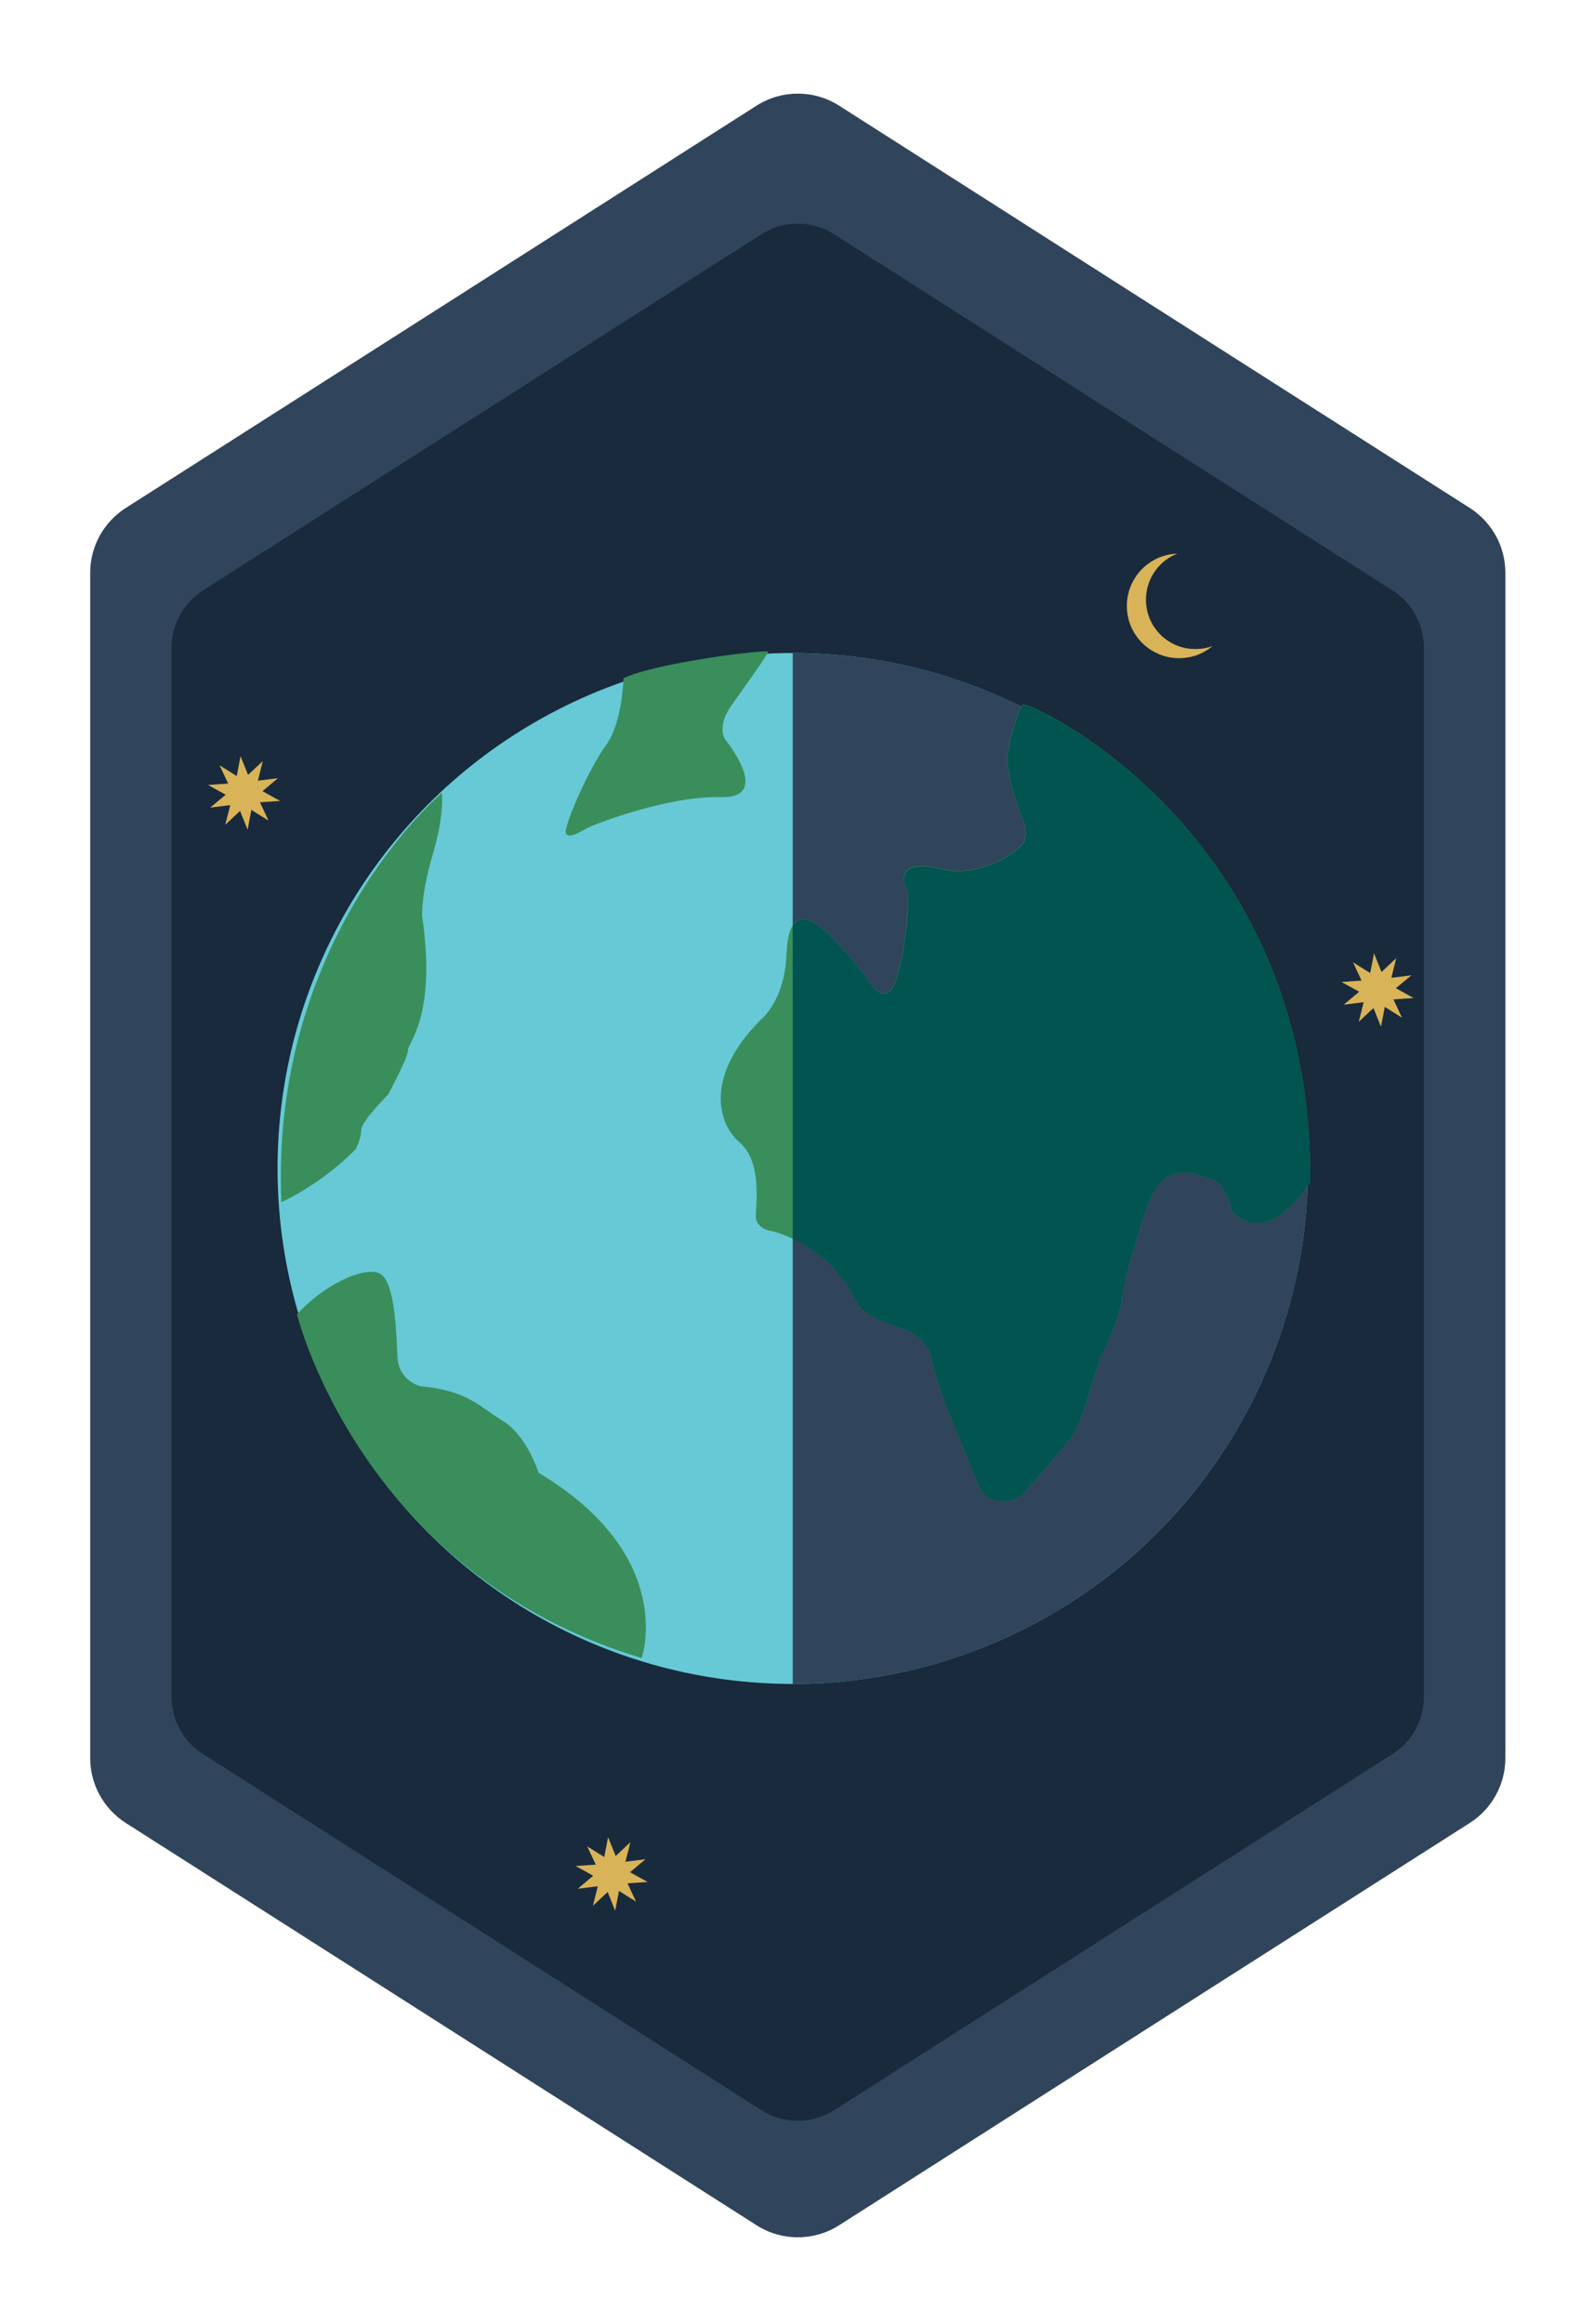 <?xml version="1.0" encoding="utf-8"?>
<!-- Generator: Adobe Illustrator 24.0.3, SVG Export Plug-In . SVG Version: 6.00 Build 0)  -->
<svg version="1.1" id="Layer_1" xmlns="http://www.w3.org/2000/svg" xmlns:xlink="http://www.w3.org/1999/xlink" x="0px" y="0px"
	 viewBox="0 0 153.4 223.51" style="enable-background:new 0 0 153.4 223.51;" xml:space="preserve">
<style type="text/css">
	.st0{fill:#30455B;}
	.st1{fill:#182A3C;}
	.st2{fill:#66C9D5;}
	.st3{fill:#398E5B;}
	.st4{fill:#01544F;}
	.st5{fill:#D9B358;}
</style>
<path class="st0" d="M144.87,55.09v114.02c0,2.52-1.29,4.87-3.42,6.23l-30.63,19.52l-30.07,19.18c-2.42,1.54-5.52,1.54-7.94,0
	l-30.08-19.18l-30.63-19.52c-2.13-1.36-3.42-3.71-3.42-6.23V55.09c0-2.52,1.29-4.87,3.42-6.23l30.63-19.52l30.08-19.18
	c2.42-1.54,5.52-1.54,7.94,0l30.07,19.18l30.63,19.52C143.58,50.22,144.87,52.57,144.87,55.09z"/>
<path class="st1" d="M137.03,62.3v100.9c0,2.23-1.14,4.31-3.02,5.51l-27.11,17.28l-26.61,16.97c-2.14,1.37-4.88,1.37-7.03,0
	l-26.62-16.97l-27.11-17.28c-1.88-1.2-3.02-3.28-3.02-5.51V62.3c0-2.23,1.14-4.31,3.02-5.51l27.11-17.28l26.62-16.97
	c2.14-1.37,4.89-1.37,7.03,0l26.61,16.97l27.11,17.28C135.89,57.99,137.03,60.07,137.03,62.3z"/>
<circle class="st2" cx="76.29" cy="112.39" r="49.58"/>
<path class="st0" d="M125.87,112.39c0,27.38-22.2,49.58-49.58,49.58V62.81C103.67,62.81,125.87,85.01,125.87,112.39z"/>
<path class="st3" d="M27.08,115.63c0,0,3.8-1.67,7.15-5.1c0,0,0.53-0.99,0.53-1.83s2.59-3.42,2.59-3.42s1.98-3.65,1.9-4.26
	c-0.08-0.61,2.81-3.19,1.37-12.93c0,0-0.1-2.12,1.04-5.96c1.14-3.84,0.86-5.86,0.86-5.86S25.97,90.2,27.08,115.63z"/>
<path class="st3" d="M61.75,159.48c0,0,3.47-9.82-9.92-17.82c0,0-1.1-3.56-3.44-4.99c-2.34-1.43-3.39-2.91-7.93-3.34
	c0,0-2.09-0.46-2.21-2.81s-0.22-7.43-1.79-8.06s-5.38,1.19-7.88,3.96C28.58,126.4,34.61,151.33,61.75,159.48z"/>
<path class="st3" d="M126.09,113.72c0,0-3.94,6.48-7.51,2.8c0,0-0.62-2.75-1.87-3.06c-1.24-0.31-4.25-2.24-6.17,2.09
	c0,0-2.37,7.11-2.56,9.18c-0.19,2.07-1.69,4.98-1.99,5.6s-1.84,6.37-2.72,7.63c-0.88,1.27-4.49,5.41-5.02,5.9
	c-0.54,0.5-3.34,1.3-4.22-1.3s-3.57-7.9-4.49-12.39c0,0-0.84-1.99-3.18-2.61c-2.34-0.61-3.41-1.57-3.76-2.07s-2.11-5.25-8.21-7.06
	c0,0-1.69-0.12-1.65-1.53s0.54-5.21-1.57-7.02c-2.11-1.8-3.49-6.56,2.45-12.19c0,0,1.92-1.88,2.07-5.87
	c0.15-3.99,1.65-4.37,4.29-1.73c2.65,2.65,3.83,4.6,3.83,4.6s1.42,2.11,2.34-0.27c0.92-2.38,1.53-8.32,1.07-9.05
	c-0.46-0.73-0.69-2.8,3.34-1.8c4.03,1,7.94-2.03,8.05-2.76s0.23-1.15-0.23-2.11c-0.46-0.96-1.65-4.79-1.42-6.17
	c0.23-1.38,0.96-4.37,1.5-4.75S126.42,79.81,126.09,113.72z"/>
<path class="st3" d="M60,65.24c0,0-0.09,4.3-1.7,6.47c-1.61,2.17-4.2,8.03-3.82,8.5c0.38,0.47,1.46-0.28,2.12-0.61
	c0.66-0.33,7.7-3.07,12.77-2.93c5.08,0.14,0.4-5.57,0.4-5.57s-0.85-1.19,0.66-3.31c1.51-2.12,3.45-4.81,3.49-5.1
	C73.97,62.41,63.11,63.73,60,65.24z"/>
<path class="st4" d="M126.09,113.72c0,0-3.94,6.48-7.51,2.8c0,0-0.63-2.75-1.87-3.06s-4.25-2.24-6.17,2.1c0,0-2.37,7.11-2.56,9.18
	s-1.68,4.98-1.99,5.6c-0.31,0.61-1.84,6.36-2.72,7.63c-0.89,1.26-4.49,5.4-5.03,5.9c-0.53,0.5-3.33,1.31-4.21-1.3
	c-0.89-2.61-3.57-7.9-4.49-12.39c0,0-0.84-1.99-3.18-2.6c-2.34-0.62-3.42-1.58-3.76-2.07c-0.31-0.44-1.73-4.24-6.31-6.35V89.04
	c0.68-1.11,1.94-0.69,3.7,1.07c2.65,2.65,3.84,4.61,3.84,4.61s1.42,2.1,2.34-0.27c0.92-2.38,1.53-8.32,1.07-9.05
	c-0.46-0.73-0.69-2.8,3.33-1.8c4.03,0.99,7.94-2.04,8.06-2.76c0.11-0.73,0.23-1.15-0.23-2.11c-0.46-0.96-1.65-4.8-1.42-6.18
	s0.96-4.37,1.49-4.75C99.01,67.42,126.41,79.81,126.09,113.72z"/>
<polygon class="st5" points="26.96,77.04 25.02,77.17 25.84,78.93 24.19,77.9 23.83,79.81 23.1,78 21.68,79.33 22.16,77.44 
	20.23,77.68 21.72,76.44 20.02,75.5 21.96,75.37 21.13,73.61 22.78,74.64 23.15,72.73 23.87,74.53 25.29,73.21 24.82,75.09 
	26.75,74.85 25.26,76.1 "/>
<polygon class="st5" points="136.03,95.99 134.1,96.13 134.92,97.89 133.27,96.85 132.9,98.76 132.18,96.96 130.76,98.28 
	131.23,96.4 129.31,96.64 130.8,95.39 129.1,94.45 131.03,94.32 130.21,92.56 131.86,93.59 132.23,91.69 132.95,93.49 134.37,92.16 
	133.9,94.05 135.83,93.81 134.33,95.05 "/>
<polygon class="st5" points="62.33,181.02 60.39,181.15 61.21,182.91 59.57,181.88 59.2,183.79 58.48,181.98 57.06,183.31 
	57.53,181.43 55.6,181.67 57.09,180.42 55.39,179.48 57.33,179.35 56.51,177.59 58.15,178.62 58.52,176.71 59.25,178.52 
	60.67,177.19 60.19,179.07 62.12,178.83 60.63,180.08 "/>
<path class="st5" d="M116.69,62.14c-0.8,0.68-1.82,1.1-2.94,1.16c-2.78,0.15-5.15-1.97-5.3-4.74c-0.15-2.78,1.97-5.15,4.74-5.3
	c0.03,0,0.06,0,0.09,0c-1.85,0.72-3.1,2.59-2.99,4.68c0.14,2.62,2.38,4.63,5,4.48C115.79,62.4,116.25,62.31,116.69,62.14z"/>
</svg>
